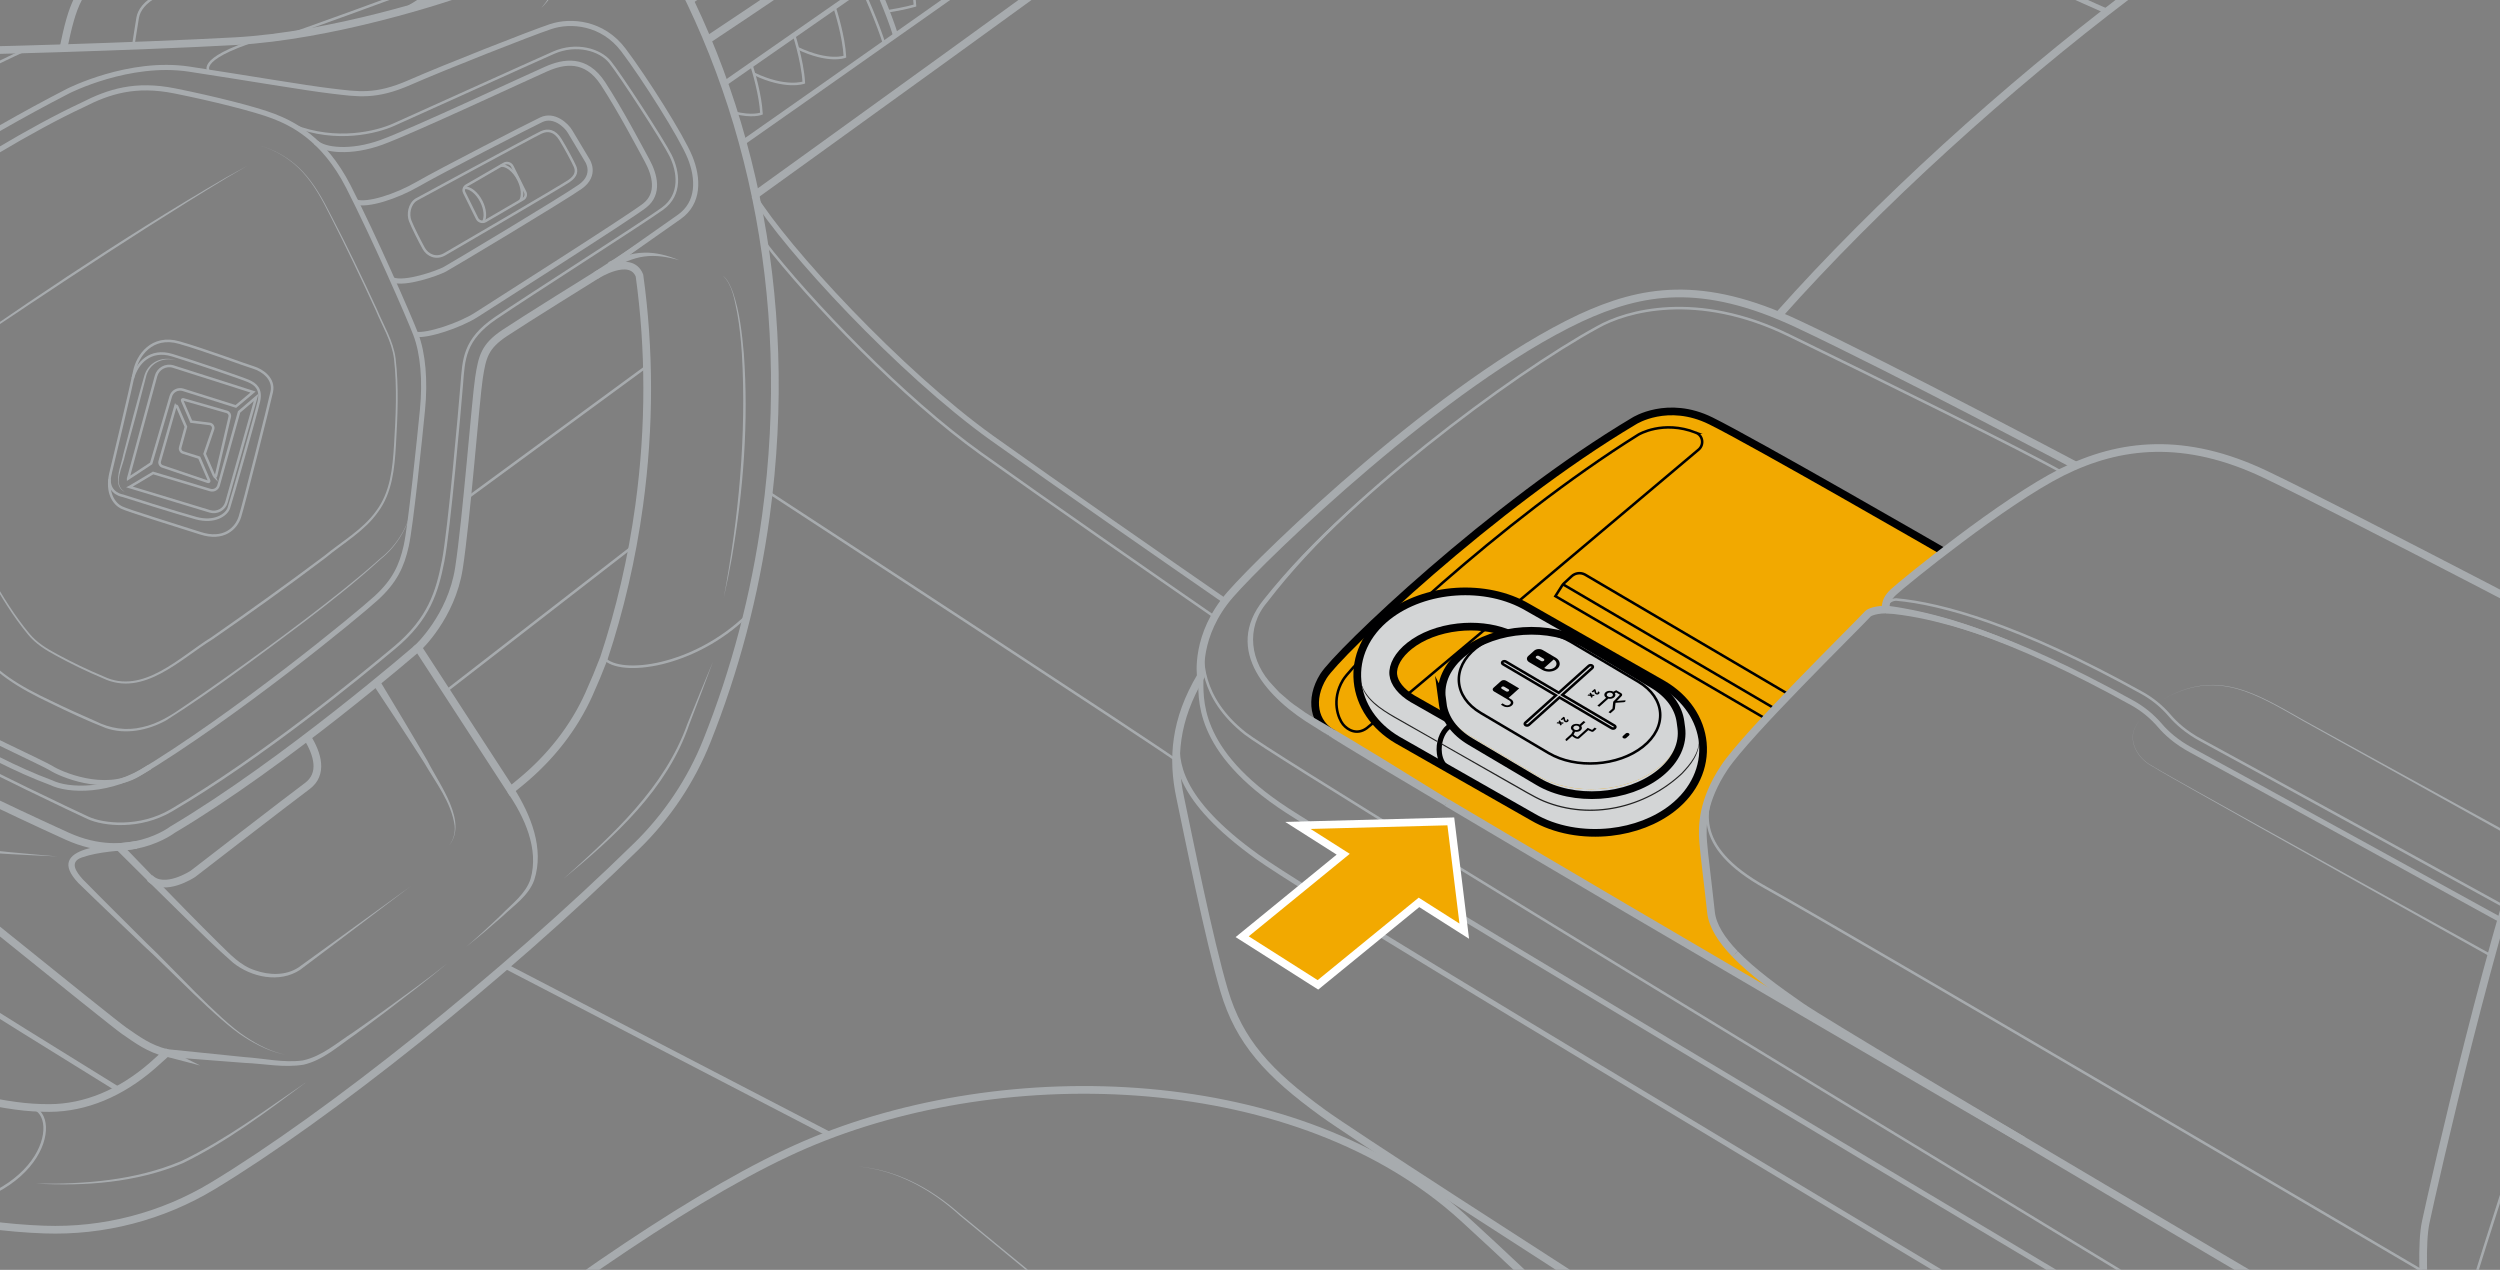 <?xml version="1.0" encoding="UTF-8"?><svg id="uuid-0b489cba-777b-4eba-aebe-d095b529e93b" xmlns="http://www.w3.org/2000/svg" width="487.497" height="247.629" xmlns:xlink="http://www.w3.org/1999/xlink" viewBox="0 0 487.497 247.629"><rect x="0" y="0" width="487.497" height="247.629" fill="#808080" stroke="none"/><defs><clipPath id="uuid-643b70af-74c4-47dc-a206-95987874eaf6"><rect width="487.497" height="252.078" style="fill:none;"/></clipPath></defs><g style="clip-path:url(#uuid-643b70af-74c4-47dc-a206-95987874eaf6);"><path d="M379.009,107.561c-5.052,3.883-8.93,7.095-9.794,7.899-2.072,1.934-1.382,3.38-1.382,3.38-2.827.069-3.567.824-3.567.824-2.842,3.064-23.624,23.407-28,29.974-4.376,6.562-4.376,11.595-4.159,14.437.222,2.842.878,7.657,1.534,13.78.286,2.694,2.057,5.432,4.672,8.151,3.335,3.469,8.047,6.917,12.828,10.228,3.217,2.225,21.448,13.149,42.915,25.888-6.113-3.552-72.228-42.022-111.936-65.626-8.851-5.26-16.391-9.779-21.66-13.011-.025-.015-.049-.03-.069-.044-3.163-2.087-5.072-7.169-2.324-11.595,2.802-4.505,33.062-33.418,60.628-49.778,0,0,6.503-4.149,14.905,0,8.407,4.145,45.407,25.494,45.407,25.494Z" style="fill:#f2a900;"/><path d="M344.845,140.47l-41.546-24.218,1.31-2.066c.105-.165.231-.316.374-.449l1.485-1.371c.714-.659,1.769-.786,2.619-.316l39.744,23.369" style="fill:none; stroke:#000001; stroke-miterlimit:10; stroke-width:.5px;"/><line x1="304.767" y1="113.938" x2="346.602" y2="138.484" style="fill:none; stroke:#000001; stroke-miterlimit:10; stroke-width:.5px;"/><path d="M-3.051,348.194c47.739-48.036,120.808-108.115,160.103-125.002,39.295-16.887,96.323-14.853,128.277,14.289,29.073,26.515,107.168,102.947,118.859,120.158" style="fill:none; stroke:#a7abae; stroke-miterlimit:10; stroke-width:1.5px;"/><path d="M587.173,337.171s-2.166,3.599-5.885,2.802-24.702-3.984-28.686-5.578c-3.984-1.594-48.872-22.311-70.121-39.576,0,0-6.584-4.944-7.351-14.532-.767-9.588-3.835-33.942-2.109-41.995,1.726-8.054,13.231-58.87,22.819-84.183,4.219-11.697,9.972-17.258,13.04-20.71,3.068-3.452,79.772-79.005,87.251-85.142,7.479-6.136,14.574-10.355,36.051-3.26,21.477,7.095,55.61,25.696,63.664,36.243" style="fill:none; stroke:#a7abae; stroke-miterlimit:10; stroke-width:1.5px;"/><path d="M430.804,327.594c-42.268-26.105-162.064-102.753-172.784-110.525-10.72-7.772-16.348-13.936-19.296-23.852-2.948-9.916-7.024-30.284-8.604-37.788s-1.044-15.008,4.048-23.584c0,0-1.185-7.983,5.739-15.914,6.924-7.931,41.546-41.337,68.235-53.905,11.96-5.518,23.668-7.658,42.427,1.155,18.758,8.813,54.387,27.697,54.387,27.697" style="fill:none; stroke:#a7abae; stroke-miterlimit:10; stroke-width:1.5px;"/><path d="M346.794,61.516c39.1-43.957,100.369-90.504,127.214-96.349,26.846-5.845,47.196-6.278,58.021-6.062s27.928,3.68,48.495,19.268c20.567,15.588,93.3,78.659,109.975,97.567" style="fill:none; stroke:#a7abae; stroke-miterlimit:10; stroke-width:1.5px;"/><path d="M362.945-224.141c-23.382,18.06-81.403,62.225-86.815,66.122-5.412,3.897-11.474,9.526-10.608,21.217s1.948,36.986,1.948,43.083c0,6.502-1.943,11.803-7.144,16.237-6.495,5.537-80.59,57.552-122.373,85.264" style="fill:none; stroke:#a7abae; stroke-miterlimit:10; stroke-width:1.5px;"/><path d="M241.126-63.43s.195,14.697,0,19.362-2.74,15.267-11.751,22.37c-9.012,7.103-82.378,59.902-82.378,59.902" style="fill:none; stroke:#a7abae; stroke-miterlimit:10; stroke-width:1.5px;"/><path d="M124.125,165.01c5.946-5.813,10.626-12.794,13.71-20.517,5.453-13.653,9.391-28.368,11.511-43.869C161.132,14.453,112.273-63.391,40.218-73.245-31.837-83.1-99.803-21.233-111.588,64.937c-11.785,86.171,37.074,164.014,109.129,173.869,3.708.507,7.405.824,11.084.958,11.559.42,22.993-2.556,32.895-8.534,22.549-13.614,56.507-40.704,82.605-66.22Z" style="fill:none; stroke:#a7abae; stroke-miterlimit:10; stroke-width:1.5px;"/><path d="M-73.764,44.877S-24.135,14.043-21.02,12.174c3.115-1.869,8.099-2.492,10.591-2.284s37.589-.831,56.279-1.857C64.541,7.007,86.762-.078,93.2-2.57c6.438-2.492,6.022-9.138,4.153-12.38-1.869-3.242-9.345-9.841-15.838-11.918-2.591-.829-4.726-1.525-6.356-2.063-2.352-.776-4.525-2.004-6.424-3.594-12.153-10.177-23.619-13.275-23.619-13.275-2.017-.43-4.059-.787-6.127-1.07C-3.127-52.631-44.712-26.246-66.179,17.745c-8.835,18.104-9.829,50.985-13.403,65.019-2.181,8.564-6.615,24.647-4.611,33.833" style="fill:none; stroke:#a7abae; stroke-miterlimit:10; stroke-width:1.5px;"/><path d="M124.695,53.728c1.982,14.284,2.059,29.384-.052,44.819-1.42,10.382-3.753,20.353-6.877,29.794-.919,2.4-1.904,4.764-2.953,7.089-2.911,6.453-7.428,12.246-13.232,17.026-.661.544-1.326,1.089-1.997,1.634l-18.07-27.803s6.511-6.023,7.976-15.464c1.465-9.441,3.256-32.882,3.907-37.114s1.139-6.186,5.046-8.79c3.907-2.605,17.743-11.19,17.743-11.19,0,0,6.76-4.354,8.508,0Z" style="fill:none; stroke:#a7abae; stroke-miterlimit:10; stroke-width:1.5px;"/><path d="M32.472,205.33c-.96.879-1.894,1.713-2.796,2.499-6.128,5.33-13.073,8.199-19.981,8.231-2.199.01-4.402-.133-6.605-.434-20.84-2.85-39.177-13.299-53.59-28.934,0,0-5.046-6.035-1.302-10.593,3.744-4.558,19.534-16.604,19.534-16.604,0,0,6.837,1.628,9.279,3.581s44.602,36.137,47.207,37.928c2.605,1.791,4.791,3.445,8.256,4.327Z" style="fill:none; stroke:#a7abae; stroke-miterlimit:10; stroke-width:1.5px;"/><path d="M81.515,126.287s-25.882,22.464-47.858,35.486c0,0-8.627,6.674-20.51,1.302-11.883-5.372-27.347-12.952-27.347-12.952,0,0-4.07-2.046-6.837,0-2.767,2.046-11.232,9.371-11.232,9.371" style="fill:none; stroke:#a7abae; stroke-miterlimit:10; stroke-width:1.5px;"/><path d="M-43.326,168.299c-8.477,7.799-18.244,12.52-20.848,5.683s-7.488-19.553-9.116-26.299-3.418-13.745,3.907-21.396c7.325-7.651,19.534-20.32,21.975-23.345s4.558-5.141-.814-11.001-8.115-10.255-10.813-13.185c-2.698-2.93-4.326-8.953,1.534-13.999,5.86-5.046,35.324-28.746,70.81-47.011,0,0,11.883-6.056,23.603-4.265,11.72,1.791,22.464,3.647,27.673,4.265,5.209.618,8.627,1.269,15.301-1.661,6.674-2.93,23.603-9.604,27.51-10.906,3.907-1.302,10.092-.814,14.162,4.558,4.07,5.372,11.395,16.929,13.023,20.999,1.628,4.07,1.791,8.79-2.116,11.557-3.907,2.767-16.278,11.436-16.278,11.436" style="fill:none; stroke:#a7abae; stroke-miterlimit:10;"/><polygon points="132.466 42.292 116.618 54.342 115.757 53.114 132.466 42.292 132.466 42.292" style="fill:#a7abae;"/><path d="M32.545,204.584l15.18,1.551c3.717.238,7.576,1.16,11.303.652,3.714-.784,6.664-3.422,9.807-5.452,2.09-1.453,4.168-2.925,6.235-4.412,4.125-2.986,8.258-5.967,12.239-9.146-3.903,3.276-7.964,6.359-12.016,9.448-2.031,1.539-4.074,3.062-6.131,4.568-3.146,2.149-6.127,4.929-9.965,5.821-3.842.639-7.669-.201-11.534-.355,0,0-15.263-1.181-15.263-1.181,0,0,.146-1.493.146-1.493h0Z" style="fill:#a7abae;"/><path d="M100.2,153.66c3.287,5.235,5.996,11.775,3.971,17.968-1.113,3.043-3.889,4.871-6.134,7.01-2.315,2.047-4.671,4.047-7.095,5.959,2.344-2.009,4.615-4.1,6.84-6.235,2.065-2.143,4.74-4.058,5.681-6.984,1.673-5.847-1.203-12.088-4.492-16.858,0,0,1.229-.86,1.229-.86h0Z" style="fill:#a7abae;"/><path d="M26.719,165.477c-3.614.497-7.301.545-10.708,1.71-2.581.866-1.159,2.83.108,4.252,4.076,4.153,8.316,8.319,12.465,12.477,4.455,4.167,14.177,14.943,19.204,18.176,2.426,1.642,5.095,2.998,7.986,3.605-2.903-.546-5.616-1.851-8.088-3.45-5.049-3.085-15.103-13.74-19.626-17.797-4.258-4.09-8.511-8.089-12.772-12.253-7.026-7.408,6.859-7.368,11.241-8.208,0,0,.189,1.488.189,1.488h0Z" style="fill:#a7abae;"/><path d="M23.759,164.626c4.176,4.343,8.371,8.671,12.593,12.969,2.111,2.149,4.231,4.289,6.376,6.4,2.125,2.062,4.138,4.314,7.043,5.227,2.733.964,5.96,1.053,8.425-.565l7.321-5.29,14.642-10.61-14.424,10.915-7.226,5.452c-3.982,2.632-9.503,1.455-13.06-1.393-3.438-2.987-6.622-6.185-9.89-9.339-4.315-4.215-8.6-8.456-12.87-12.716,0,0,1.071-1.05,1.071-1.05h0Z" style="fill:#a7abae;"/><path d="M74.024,132.682c3.152,5.223,6.297,10.446,9.356,15.728,2.203,4.478,8.231,12.162,3.928,16.756,1.048-1.125,1.505-2.694,1.341-4.191-.651-4.529-3.649-8.31-5.895-12.187-3.271-5.136-6.632-10.224-9.997-15.302,0,0,1.266-.804,1.266-.804h0Z" style="fill:#a7abae;"/><path d="M59.89,143.737c2.097,3.347,3.178,7.216,0,9.56-3.178,2.345-22.286,17.115-22.286,17.115,0,0-5.561,3.678-8.412.793" style="fill:none; stroke:#a7abae; stroke-miterlimit:10; stroke-width:1.5px;"/><path d="M-25.015,161.078c11.601,3.978,24.068,4.849,36.236,5.929-12.315-.593-24.773-.95-36.703-4.503,0,0,.467-1.426.467-1.426h0Z" style="fill:#a7abae;"/><path d="M6.928,230.798c9.619.152,19.519-.623,28.45-4.404,8.717-4.178,16.541-10.068,24.512-15.504-7.77,5.776-15.566,11.728-24.314,15.963-9.021,3.769-18.99,4.489-28.648,3.945h0Z" style="fill:#a7abae;"/><path d="M118.613,51.122c2.159-.951,4.513-1.793,6.943-1.849,2.427-.081,4.756.585,6.91,1.481-2.24-.665-4.588-1.056-6.85-.733-2.267.3-4.329,1.295-6.333,2.443l-.671-1.342h0Z" style="fill:#a7abae;"/><path d="M108.532-19.031c3.644,6.458,2.387,15.413-2.968,20.564,4.751-5.589,5.914-13.858,2.968-20.564h0Z" style="fill:#a7abae;"/><path d="M117.767,128.341c3.234,3.575,17.536,1.711,27.887-8.295" style="fill:none; stroke:#a7abae; stroke-miterlimit:10; stroke-width:.5px;"/><path d="M5.631,215.903c6.605.434,3.96,18.615-21.387,20.255" style="fill:none; stroke:#a7abae; stroke-miterlimit:10; stroke-width:.5px;"/><path d="M-50.51,65.193C-35.415,51.63-3.804,29.753,16.104,20.456c5.141-2.625,10.282-4.266,17.939-2.735,7.657,1.531,15.86,3.61,19.251,4.922s9.735,4.157,14.657,13.782c4.922,9.626,11.699,25.049,13.123,28.768s1.862,9.079,1.315,14.657c-.547,5.578-2.297,22.642-3.172,26.58-.875,3.938-2.246,6.879-5.826,10.166-3.581,3.288-27.574,23.021-46.458,34.352-6.563,3.938-15.532-.219-16.845-1.094s-15.97-7.547-18.814-9.516c-2.844-1.969-6.235-4.047-9.188-10.282-2.953-6.235-14.767-32.487-16.298-35.44-1.531-2.953-3.719-6.344-6.563-9.079s-7.438-7-9.735-9.407c-2.297-2.406-3.5-6.454,0-10.938Z" style="fill:none; stroke:#a7abae; stroke-miterlimit:10;"/><path d="M-18.755,137.296s15.17,10.315,28.734,15.32c3.281,1.614,11.441,2.014,19.213-3.048" style="fill:none; stroke:#a7abae; stroke-miterlimit:10;"/><path d="M61.59,27.746c1.544,1.571,6.823,2.189,12.825,0,6.001-2.189,28.744-12.824,32.113-14.298,3.369-1.474,7.686-2.316,11.055,2.843,3.369,5.159,7.136,12.319,8.622,15.056s2.468,6.423-.497,8.739-29.498,19.162-32.762,21.268c-3.264,2.106-9.632,4.202-11.87,3.838" style="fill:none; stroke:#a7abae; stroke-miterlimit:10;"/><path d="M69.447,39.41c2.23.676,7.693-1.009,12.068-3.536,4.375-2.527,21.611-11.371,24.049-12.529,2.437-1.158,4.859,1.053,5.596,2.316s3.369,5.628,3.369,5.628c0,0,1.895,2.795-1.369,5.111s-25.059,15.372-26.427,16.109-7.804,3.048-10.22,2.05" style="fill:none; stroke:#a7abae; stroke-miterlimit:10;"/><path d="M-39.572,92.32c2.314,3.528,4.315,6.567-1.023,12.011-5.338,5.444-20.764,20.611-23.486,23.463s-5.596,7.518-4.289,13.481c1.307,5.963,6.752,23.206,7.918,25.797s3.63,6.877,9.981,2.271,23.717-18.753,27.479-21.661c3.762-2.908,7.65-4.463,13.873-1.093,6.222,3.37,23.333,11.55,26.315,12.905,2.981,1.354,10.002,2.169,16.213-1.471,17.646-10.341,36.805-26.114,43.546-31.737,6.741-5.623,8.296-10.938,9.463-16.9s3.241-29.685,3.63-34.481.389-8.647,6.611-12.879c6.222-4.232,28.777-18.621,32.537-21.343,3.759-2.722,3.111-7.259,1.556-10.37-1.556-3.111-9.866-15.836-11.803-18.224-1.937-2.387-6.553-3.761-10.986-1.817s-28.025,12.652-31.266,14.078-11.024,3.458-19.437.165" style="fill:none; stroke:#a7abae; stroke-miterlimit:10; stroke-width:.5px;"/><path d="M-76.263,62.026C-57.723,47.202-20.891,21.336,5.218,9.618" style="fill:none; stroke:#a7abae; stroke-miterlimit:10; stroke-width:.5px;"/><path d="M40.861,14.09s-3.171-2.383,9.573-6.421" style="fill:none; stroke:#a7abae; stroke-miterlimit:10; stroke-width:.5px;"/><path d="M-35.522,77.471c4.514,4.462,8.669,9.299,12.315,14.507,3.732,5.182,6.183,11.101,9.241,16.649,2.969,5.601,6.081,11.158,9.137,16.691,3.348,5.528,9.122,8.651,14.797,11.342,2.85,1.387,5.739,2.698,8.645,3.962,2.852,1.436,5.994,1.931,9.103,1.18,3.114-.659,5.797-2.39,8.382-4.192,2.623-1.783,5.222-3.604,7.813-5.436,5.174-3.676,10.31-7.406,15.365-11.242,5.048-3.844,10.062-7.742,14.8-11.963,3.413-2.659,5.822-6.673,6.36-10.988-.484,4.336-2.881,8.411-6.255,11.102-4.683,4.298-9.687,8.221-14.726,12.083-8.902,6.653-17.747,13.432-27.15,19.364-3.506,1.895-7.813,2.781-11.665,1.441-3.709-1.448-7.3-3.15-10.878-4.887-5.7-2.725-11.573-5.955-14.923-11.555-3.058-5.588-6.129-11.126-9.084-16.754-3.036-5.578-5.478-11.48-9.144-16.671-3.575-5.236-7.67-10.12-12.131-14.634h0Z" style="fill:#a7abae;"/><path d="M-23.966,78.321c5.778,6.955,11.191,14.237,15.683,22.101C-3.75,108.189-.034,116.603,5.738,123.548c1.456,1.753,3.367,2.928,5.357,3.987,2.968,1.619,6.03,3.08,9.15,4.385,7.64,3.654,14.892-3.911,21.002-7.667,7.407-5.176,14.759-10.439,21.987-15.863,3.445-2.841,7.528-5.113,10.149-8.799,2.753-3.704,3.17-8.332,3.451-12.796.345-5.618.628-11.292-.013-16.894-.439-3.367-2.291-6.328-3.567-9.431-2.827-6.16-5.745-12.282-8.824-18.321-3.317-6.719-6.411-11.466-13.918-13.852,7.54,2.33,10.689,7.044,14.08,13.768,3.149,6.008,6.077,12.128,8.925,18.284,1.296,3.114,3.174,6.118,3.622,9.509.662,5.63.396,11.323.068,16.963-.262,4.5-.702,9.256-3.482,13.005-2.613,3.725-6.754,6.061-10.215,8.93-7.209,5.463-14.564,10.727-22.003,15.873-6.29,3.852-13.511,11.385-21.409,7.647-3.131-1.321-6.194-2.794-9.173-4.431-1.996-1.066-3.98-2.305-5.434-4.075-5.79-7.013-9.466-15.411-13.985-23.226-4.416-7.895-9.76-15.219-15.471-22.222h0Z" style="fill:#a7abae;"/><path d="M81.176,38.914s23.036-12.495,24.362-13.097c1.326-.603,2.652-.362,3.736,1.386s2.471,4.403,2.832,5.215.422,1.836-1.205,2.921-22.599,13.343-24.226,14.265c-1.627.922-3.294.199-4.058-1.187-.764-1.386-2.15-4.098-2.632-5.364s-.176-3.285,1.19-4.138Z" style="fill:none; stroke:#a7abae; stroke-miterlimit:10; stroke-width:.5px;"/><path d="M90.526,37.543l2.5,5.052c.304.615,1.065.843,1.658.498l7.328-4.275c.466-.272.642-.859.401-1.342l-2.499-5.024c-.304-.612-1.062-.84-1.653-.497l-7.33,4.247c-.467.271-.644.857-.405,1.341Z" style="fill:none; stroke:#a7abae; stroke-miterlimit:10; stroke-width:.5px;"/><path d="M94.247,43.248c.498-.883.38-2.442-.38-3.957-.863-1.712-2.265-2.798-3.335-2.659" style="fill:none; stroke:#a7abae; stroke-miterlimit:10; stroke-width:.5px;"/><path d="M101.49,39.11c.513-.909.391-2.515-.391-4.075-.889-1.763-2.332-2.881-3.434-2.738" style="fill:none; stroke:#a7abae; stroke-miterlimit:10; stroke-width:.5px;"/><path d="M109.865,171.381c9.649-8.676,19.721-17.724,24.191-30.272,1.633-4.046,3.296-8.082,4.984-12.111-1.515,4.092-3.055,8.178-4.626,12.253-4.312,12.666-14.509,21.853-24.549,30.13h0Z" style="fill:#a7abae;"/><path d="M140.937,53.728c1.051.848,1.579,2.155,2.032,3.393,1.271,3.806,1.721,7.827,2.077,11.805.965,13.305-.079,26.709-2.333,39.837-.471,2.624-1.014,5.233-1.589,7.834,2.914-15.679,4.463-31.7,3.54-47.643-.174-2.652-.447-5.3-.907-7.917-.548-2.521-.878-5.433-2.82-7.309h0Z" style="fill:#a7abae;"/><path d="M21.578,92.186s4.01-16.697,4.608-19.749,3.411-7.181,8.797-5.625,12.627,4.309,14.423,4.847,4.129,2.214,3.591,4.728-5.506,22.203-6.224,24.417-3.112,4.668-7.72,3.172-14.064-4.369-15.38-5.027-3.057-2.737-2.095-6.762Z" style="fill:none; stroke:#a7abae; stroke-miterlimit:10; stroke-width:.5px;"/><path d="M25.893,73.815c.815-3.044,3.405-5.866,7.714-4.55,4.309,1.317,13.465,4.429,14.842,5.027,1.376.598,2.573,1.556,2.035,3.95-.539,2.394-5.386,19.45-5.865,20.826s-2.794,2.932-6.364,1.975c-3.57-.958-14.282-4.369-14.282-4.369,0,0-2.718-.355-2.616-3.23" style="fill:none; stroke:#a7abae; stroke-miterlimit:10; stroke-width:.5px;"/><path d="M24.989,93.323l4.488-2.958,3.826-13.08c.298-1.018,1.374-1.593,2.386-1.274l10.305,3.249,3.351-2.813-15.546-4.96c-1.443-.46-2.978.375-3.375,1.836l-5.435,20Z" style="fill:none; stroke:#a7abae; stroke-miterlimit:10; stroke-width:.5px;"/><path d="M25.271,94.962l4.584-2.732,11.144,3.327c.695.208,1.426-.196,1.621-.895l3.998-14.333,3.334-2.858-5.791,20.476c-.393,1.39-1.85,2.186-3.232,1.767l-15.659-4.751Z" style="fill:none; stroke:#a7abae; stroke-miterlimit:10; stroke-width:.5px;"/><path d="M34.199,79.258l-3.056,10.705c-.118.412.109.843.514.981l8.911,3.019c.146.049.281-.097.22-.239l-1.934-4.48-3.177-1.005c-.411-.13-.646-.561-.532-.977l1.107-4.044-1.719-3.981c-.066-.153-.288-.139-.334.022Z" style="fill:none; stroke:#a7abae; stroke-miterlimit:10; stroke-width:.5px;"/><path d="M41.779,92.855l-1.879-4.352,1.64-4.788c.165-.482-.155-.994-.66-1.057l-3.594-.447-1.767-4.093c-.059-.138.068-.282.212-.241l8.509,2.442c.411.118.657.537.56.953l-2.686,11.552c-.039.167-.268.187-.336.03Z" style="fill:none; stroke:#a7abae; stroke-miterlimit:10; stroke-width:.5px;"/><path d="M34.335,70.252c-2.624-.715-5.339.627-5.894,3.369,0,0-1.968,7.569-1.968,7.569l-2.077,7.544c-.365,2.123-2.55,5.721-.078,7.16-.613-.242-1.075-.81-1.219-1.466-.345-1.968.565-3.886.93-5.787,0,0,1.961-7.577,1.961-7.577.694-2.517,1.358-5.036,2.08-7.549.717-2.885,3.528-4.185,6.266-3.264h0Z" style="fill:#a7abae;"/><path d="M-16.745,74.419C2.974,60.515,23.181,46.722,44.053,34.628c0,0,4.242-2.343,4.242-2.343l-4.18,2.449C23.778,47.049,3.065,61.149-16.745,74.419h0Z" style="fill:#a7abae;"/><path d="M12.377,9.349c1.685-8.052,3.001-12.474,8.976-15.317,5.499-2.616,45.085-16.035,51.36-18.157.642-.217,1.304-.347,1.981-.385,1.58-.09,4.613-.084,7.924.854l.614,1.039s1.207-.483,2.269,1.641,3.814,10.379,4.007,10.958.434,1.979-.531,2.848c0,0-.224,2.559-1.826,3.862s-5.1,3.904-7.189,5.017" style="fill:none; stroke:#a7abae; stroke-miterlimit:10; stroke-width:1.5px;"/><path d="M25.983,8.924s.621-4.072.863-5.472,1.303-3.09,4.152-4.49c2.848-1.4,41.468-14.965,44.365-15.786s4.924-.066,5.793,2.139c.869,2.205,2.317,6.502,2.607,7.612s.531,3.283-1.497,4.345c-2.028,1.062-26.45,9.732-26.45,9.732" style="fill:none; stroke:#a7abae; stroke-miterlimit:10; stroke-width:.5px;"/><path d="M46.033-72.295l-9.971-24.704c-1.525-5.491,1.071-9.611,3.666-11.057,2.457-1.367,154.629-92.112,170.383-101.511.868-.518,1.83-.859,2.832-.997l2.763-.395s4.574-1.184,6.266,3.217c1.692,4.401,37.069,108.162,38.253,112.395,1.184,4.233.168,8.294-3.044,10.667C253.963-82.311,134.503.095,134.503.095" style="fill:none; stroke:#a7abae; stroke-miterlimit:10; stroke-width:1.5px;"/><path d="M-67.379,20.389h.005v-.005C-31.346-2.302-.42-21.796.843-22.615c3.044-1.983,4.909-6.483,3.044-11.057-.36-.888-1.86-4.401-4.036-9.488" style="fill:none; stroke:#a7abae; stroke-miterlimit:10;"/><path d="M233.859-58.272s.062,9.537,0,13.072-1.658,10.034-7.36,14.937c-5.701,4.903-81.66,58.094-81.66,58.094" style="fill:none; stroke:#a7abae; stroke-miterlimit:10;"/><path d="M141.237,16.322s84.807-59.014,87.087-60.61c2.28-1.596,5.562-5.131,5.562-5.131" style="fill:none; stroke:#a7abae; stroke-miterlimit:10;"/><path d="M176.506-8.218c.281.908.863,2.876,1.317,5.072.286,1.386.518,2.867.592,4.228,0,0-2.245.666-5.432,1.13" style="fill:none; stroke:#a7abae; stroke-miterlimit:10; stroke-width:.5px;"/><path d="M162.725,1.368c.291.908,1.826,5.787,2.033,9.685,0,0-3.064,1.248-9.187-1.638" style="fill:none; stroke:#a7abae; stroke-miterlimit:10; stroke-width:.5px;"/><path d="M147.029,14.395c6.217,2.975,9.711,1.711,9.711,1.711-.118-2.215-.666-4.751-1.169-6.69-.281-1.1-.553-2.008-.725-2.561" style="fill:none; stroke:#a7abae; stroke-miterlimit:10; stroke-width:.5px;"/><path d="M146.512,12.657c.4,1.258,1.776,5.812,1.974,9.498,0,0-1.791.735-5.378-.217" style="fill:none; stroke:#a7abae; stroke-miterlimit:10; stroke-width:.5px;"/><path d="M170.38-3.959s2.989,6.593,4.259,10.852" style="fill:none; stroke:#a7abae; stroke-miterlimit:10;"/><path d="M168.25-2.019s2.989,6.593,4.259,10.852" style="fill:none; stroke:#a7abae; stroke-miterlimit:10; stroke-width:.5px;"/><path d="M23.085,212.447c-24.393-15.044-49.428-30.793-68.014-42.723" style="fill:none; stroke:#a7abae; stroke-miterlimit:10;"/><line x1="98.558" y1="188.403" x2="161.852" y2="221.259" style="fill:none; stroke:#a7abae; stroke-miterlimit:10;"/><path d="M146.996,38.205c6.162,10.144,28.513,34.399,46.433,47.213,12.69,9.069,34.059,23.895,45.446,31.775" style="fill:none; stroke:#a7abae; stroke-miterlimit:10;"/><path d="M148.95,47.062c9.078,11.762,27.265,30.61,42.323,41.376,12.69,9.069,34.059,23.895,45.446,31.775" style="fill:none; stroke:#a7abae; stroke-miterlimit:10; stroke-width:.5px;"/><path d="M229.333,148.265c.005-.385-79.415-52.246-79.415-52.246" style="fill:none; stroke:#a7abae; stroke-miterlimit:10; stroke-width:.5px;"/><line x1="123.347" y1="106.588" x2="87.012" y2="134.745" style="fill:none; stroke:#a7abae; stroke-miterlimit:10; stroke-width:.5px;"/><line x1="90.532" y1="97.535" x2="126.204" y2="71.359" style="fill:none; stroke:#a7abae; stroke-miterlimit:10; stroke-width:.5px;"/><path d="M326.182-145.349s-3.095,54.13-3.749,66.556c-.654,12.426,7.848,43.03,34.879,56.176,27.032,13.147,53.561,24.829,53.561,24.829" style="fill:none; stroke:#a7abae; stroke-miterlimit:10;"/><path d="M166.994,227.431c7.722.596,14.643,4.304,20.333,9.405,41.086,33.685,82.285,67.518,119.682,105.331,0,0-8.106-8.004-8.106-8.004,0,0-8.257-7.847-8.257-7.847-27.715-25.883-56.804-50.504-85.891-74.8,0,0-17.58-14.492-17.58-14.492-5.603-5.139-12.502-8.926-20.179-9.593h0Z" style="fill:#a7abae;"/><path d="M229.626,144.154c-.293,4.112-.325,11.528,15.548,22.919,15.873,11.391,184.856,111.366,208.869,126.647" style="fill:none; stroke:#a7abae; stroke-miterlimit:10;"/><path d="M234.168,131.846c.049,4.061-1.31,14.412,16.884,26.228,18.194,11.815,212.4,127.355,212.4,127.355" style="fill:none; stroke:#a7abae; stroke-miterlimit:10;"/><path d="M234.837,125.173c-.585,2.875-.973,10.798,7.992,17.858,8.965,7.06,225.689,138.118,225.689,138.118" style="fill:none; stroke:#a7abae; stroke-miterlimit:10; stroke-width:.5px;"/><path d="M402.051,92.075c-6.971-4-35.277-17.965-53.244-26.706-17.967-8.741-31.79-4.707-37.282-1.569-17.034,9.301-50.317,34.292-64.774,53.392,0,0-10.422,10.821,7.957,22.7s139.802,82.498,139.802,82.498" style="fill:none; stroke:#a7abae; stroke-miterlimit:10; stroke-width:.5px;"/><path d="M330.698,84.365c1.372.537,1.651,2.362.525,3.311-11.516,9.71-63.056,53.151-64.748,54.345-1.905,1.345-3.698.335-4.595-.785s-2.353-4.706,0-8.629,30.482-30.93,57.602-47.852c0,0,4.78-2.909,11.216-.391Z" style="fill:none; stroke:#000001; stroke-miterlimit:10; stroke-width:.5px;"/><path d="M334.83,152.01c-2.087,5.104-5.444,12.818,9.555,21.112,14.999,8.294,128.117,74.819,128.117,74.819" style="fill:none; stroke:#a7abae; stroke-miterlimit:10; stroke-width:.5px;"/><path d="M367.834,118.842c8.838.775,24.158,4.999,47.978,18.234,2.043,1.135,3.865,2.629,5.384,4.406,1.198,1.401,3.158,3.231,6.141,4.823,5.793,3.09,60.382,33.123,60.382,33.123" style="fill:none; stroke:#a7abae; stroke-miterlimit:10;"/><path d="M367.899,118.095c17.242,2.302,32.909,10.645,47.913,18.981-11.366-6.031-23.102-11.599-35.506-15.117-4.122-1.13-8.318-2.041-12.537-2.369,0,0,.131-1.494.131-1.494h0Z" style="fill:#a7abae;"/><path d="M488.419,176.823s-53.384-29.37-59.177-32.46c-2.984-1.591-4.943-3.422-6.141-4.823-1.519-1.776-3.341-3.27-5.384-4.406-23.82-13.235-39.14-17.459-47.978-18.234,0,0-1.904,0-1.904,1.941" style="fill:none; stroke:#a7abae; stroke-miterlimit:10; stroke-width:.5px;"/><path d="M421.677,136.452c10.523-6.186,18.176-1.288,27.534,3.981,5.611,3.081,36.902,20.259,43.187,23.71,0,0-.244.436-.244.436-6.462-3.602-37.291-20.782-43.029-23.98-9.319-5.32-16.894-10.259-27.448-4.147h0Z" style="fill:#a7abae;"/><path d="M485.66,186.578c-12.732-7.127-44.972-25.183-57.228-32.12-3.165-1.81-6.361-3.564-9.474-5.468-2.226-1.492-3.902-4.456-2.657-7.082.372-.837.975-1.549,1.652-2.155-.674.61-1.273,1.323-1.639,2.161-1.223,2.622.454,5.556,2.676,7.03,3.116,1.882,6.327,3.62,9.501,5.411,12.166,6.793,44.812,24.829,57.412,31.787,0,0-.243.437-.243.437h0Z" style="fill:#a7abae;"/><path d="M478.593,290.414c-1.769-3.284-4.726-9.903,0-27.555,4.726-17.653,24.384-76.495,27.594-84.585,3.21-8.091,11.635-12.705,26.078-5.483,14.443,7.222,30.202,16.205,35.706,19.618,7.943,4.925,14.042,12.277,10.632,24.513-3.41,12.236-26.031,96.929-27.281,102.305-1.495,6.429-2.986,13.268,1.281,15.169" style="fill:none; stroke:#a7abae; stroke-miterlimit:10; stroke-width:.5px;"/><path d="M479.067-30.674c10.648,4.057,20.925,9.161,30.462,15.436l27.999,19.637c18.533,13.264,37.158,26.471,54.627,41.131-4.421-3.597-8.895-7.127-13.442-10.562-13.576-10.39-27.501-20.313-41.473-30.162,0,0-27.895-19.768-27.895-19.768-9.499-6.277-19.704-11.491-30.278-15.712h0Z" style="fill:#a7abae;"/><path d="M473.808,269.187s-114.135-67.047-122.667-72.954c-4.781-3.31-9.493-6.757-12.828-10.226" style="fill:none; stroke:#a7abae; stroke-miterlimit:10; stroke-width:1.5px;"/><path d="M260.053,143.093c-3.864-1.931-4.785-6.743-1.983-11.247s33.059-33.417,60.627-49.779c0,0,6.5-4.146,14.905,0,8.405,4.146,45.405,25.497,45.405,25.497" style="fill:none; stroke:#000001; stroke-miterlimit:10; stroke-width:1.5px;"/><path d="M338.314,186.007c-2.617-2.722-4.385-5.457-4.674-8.15-.656-6.125-1.313-10.938-1.531-13.782-.219-2.844-.219-7.876,4.157-14.438,4.375-6.563,25.158-26.908,28.002-29.971,0,0,.738-.754,3.566-.823,0,0-.69-1.449,1.38-3.38s21.524-17.729,32.837-23.386c11.314-5.657,24.007-7.037,39.667.414,15.66,7.451,71.349,36.649,71.349,36.649" style="fill:none; stroke:#a7abae; stroke-miterlimit:10; stroke-width:1.5px;"/><path d="M282.119,156.496c41.666,24.762,112.39,65.894,112.39,65.894" style="fill:none; stroke:#a7abae; stroke-miterlimit:10; stroke-width:1.5px;"/><path d="M280.266,85.162c-11.966,9.729-23.773,20.013-33.175,32.288-4.29,5.039-3.279,11.674,1.158,16.255,0,0,1.24,1.331,1.24,1.331l1.39,1.191c.772.738,2.034,1.598,2.926,2.209.853.659,2.194,1.426,3.144,1.964,8.635,4.964,17.052,10.268,25.53,15.49,0,0-.72,1.212-.72,1.212-8.564-5.101-17.192-10.12-25.597-15.477-8.801-5.256-17.807-14.755-9.751-24.69,9.689-12.178,21.666-22.226,33.855-31.773h0Z" style="fill:#a7abae;"/></g><polygon points="256.997 192.047 276.698 175.963 285.529 181.576 282.907 160.169 253.094 160.96 261.924 166.573 242.223 182.656 256.997 192.047" style="fill:#f2a900; stroke:#fff; stroke-miterlimit:10; stroke-width:1.5px;"/><path d="M283,141.319c-.28-.382-.531-.776-.742-1.184h-.004s-6.813-3.877-6.813-3.877c-2.192-1.3-3.594-3.06-3.752-4.713-.174-1.797,1.013-3.896,3.172-5.608,2.413-1.917,5.768-3.2,9.447-3.61,3.438-.383,6.847.027,9.667,1.134,3.689-.729,7.627-.587,11.121.459v-.004c.122-.077.246-.15.375-.205.606-.276,1.204-.248,1.722.013l-9.295-5.294c-8.077-4.758-20.088-3.964-27.363,1.81-4.146,3.291-6.266,7.896-5.814,12.632.441,4.596,3.253,8.747,7.719,11.387l.054.035,9.707,5.525.033-.095c-.775-.468-1.366-1.464-1.546-2.802-.272-2.018.48-4.145,1.731-5.143l.581-.46h0Z" style="fill:#d3d5d6;"/><path d="M283,141.321l-.581.46c-1.251.998-2.003,3.125-1.731,5.143.18,1.338.771,2.334,1.546,2.802l-.033.094,11.417,6.497.145.088,5.107,2.905c4.378,2.577,9.91,3.527,15.219,2.935,4.484-.5,8.813-2.099,12.144-4.746.264-.211.521-.426.769-.649,3.637-3.23,5.467-7.549,5.046-11.983-.441-4.596-3.253-8.747-7.719-11.387l-.053-.035-16.941-9.642c-.045-.027-.091-.053-.14-.08-.519-.26-1.116-.289-1.722-.013-.13.055-.253.128-.376.205v.005c1.412.419,2.748.988,3.968,1.71l13.208,7.814c.202.118.398.242.59.366.38.248.738.508,1.075.779.171.136.333.272.493.413,1.889,1.674,2.984,3.668,3.263,5.74l.157,1.163c.416,3.087-.983,6.344-4.26,8.944-6.202,4.924-16.778,5.635-23.622,1.584l-13.204-7.81c-1.601-.948-2.86-2.074-3.764-3.304Z" style="fill:#d3d5d6;"/><path d="M286.607,143.454c-3.23-1.911-5.053-4.536-5.425-7.297l.156,1.159c.13.962.436,1.909.92,2.813.211.408.462.802.742,1.185.904,1.23,2.163,2.356,3.764,3.304l13.204,7.81c6.844,4.051,17.42,3.34,23.622-1.584,3.277-2.599,4.676-5.857,4.26-8.944l-.157-1.163c.417,3.091-.983,6.345-4.26,8.944-6.202,4.923-16.778,5.635-23.621,1.588l-13.205-7.815Z" style="fill:#d3d5d6;"/><path d="M287.838,126.362c-4.827,3.83-4.419,9.511.907,12.664l13.209,7.814c5.326,3.148,13.59,2.595,18.417-1.235,4.827-3.835,4.423-9.516-.908-12.668l-13.208-7.81c-3.403-2.014-8.008-2.518-12.145-1.616-2.34.511-4.529,1.467-6.272,2.851Z" style="fill:#d3d5d6;"/><path d="M294.112,123.505c4.137-.902,8.742-.398,12.145,1.616l13.208,7.81c5.33,3.152,5.734,8.833.908,12.668-4.827,3.83-13.091,4.384-18.417,1.235l-13.209-7.814c-5.326-3.153-5.734-8.833-.907-12.664,1.743-1.384,3.932-2.341,6.272-2.852ZM305.097,123.915c-3.494-1.045-7.433-1.187-11.121-.459-1.506.291-2.969.73-4.345,1.306-.875.37-1.708.794-2.496,1.273-.197.122-.393.244-.586.37-.381.256-.752.524-1.106.805-.104.08-.203.164-.302.247-.397.33-.762.671-1.096,1.017-.087.091-.166.178-.246.264-.321.354-.615.714-.878,1.079-.067.094-.131.183-.191.275-.063.093-.123.186-.183.279-1.173,1.861-1.623,3.855-1.363,5.788.372,2.76,2.195,5.386,5.424,7.297l13.205,7.815c6.844,4.046,17.419,3.335,23.622-1.589,3.277-2.599,4.676-5.852,4.26-8.944-.279-2.072-1.374-4.065-3.262-5.74-.159-.136-.323-.277-.494-.413-.336-.267-.695-.527-1.075-.779-.192-.124-.387-.247-.59-.366l-13.209-7.814c-1.22-.722-2.556-1.291-3.968-1.71Z" style="fill:#d3d5d6;"/><path d="M314.085,162.238c4.488-.5,8.813-2.1,12.147-4.746,4.146-3.291,6.264-7.896,5.812-12.633-.439-4.596-3.252-8.746-7.717-11.387l-.055-.032-26.376-15.018c-8.075-4.757-20.087-3.964-27.363,1.812-4.146,3.291-6.264,7.896-5.812,12.633.439,4.596,3.252,8.746,7.717,11.388l.055.032,26.376,15.018c4.376,2.578,9.909,3.525,15.215,2.933Z" style="fill:none; stroke:#000001; stroke-linecap:round; stroke-linejoin:round; stroke-width:1.5px;"/><path d="M293.715,123.358c-2.77-1.028-6.073-1.402-9.41-1.03-3.676.41-7.03,1.691-9.445,3.608-2.159,1.714-3.346,3.81-3.174,5.607.158,1.652,1.561,3.413,3.753,4.712l6.607,3.762" style="fill:none; stroke:#000001; stroke-linecap:round; stroke-linejoin:round; stroke-width:1.5px;"/><path d="M282.995,141.315l-.579.462c-1.251.996-2.003,3.124-1.731,5.142.18,1.338.771,2.336,1.545,2.804" style="fill:none; stroke:#000001; stroke-linecap:round; stroke-linejoin:round;"/><path d="M307.333,123.798c-.553-.334-1.203-.389-1.861-.092-.13.059-.255.128-.377.209" style="fill:none; stroke:#000001; stroke-linecap:round; stroke-linejoin:round;"/><path d="M287.839,126.359c-4.828,3.833-4.421,9.514.907,12.665l13.208,7.812c5.328,3.151,13.59,2.597,18.418-1.236,4.828-3.833,4.422-9.514-.906-12.665l-13.209-7.812c-5.327-3.151-13.59-2.597-18.418,1.236Z" style="fill:none; stroke:#000001; stroke-miterlimit:10; stroke-width:.5px;"/><path d="M281.18,136.16l.156,1.159c.372,2.76,2.196,5.391,5.425,7.301l13.204,7.81c6.845,4.05,17.42,3.339,23.622-1.584,3.277-2.599,4.676-5.857,4.26-8.944l-.157-1.163c-.372-2.76-2.192-5.391-5.421-7.297l-13.208-7.814c-6.844-4.046-17.42-3.339-23.622,1.584-3.277,2.599-4.676,5.857-4.259,8.949h0Z" style="fill:none; stroke:#000001; stroke-miterlimit:10; stroke-width:1.5px;"/><path d="M281.06,145.158l13.262,7.577c1.987,1.086,4.673,2.776,6.702,3.617,9.202,3.772,19.82,1.311,27.002-5.432,1.672-1.742,3.596-4.044,3.276-6.999.127,2.914-1.751,5.074-3.405,6.82-7.131,6.679-17.685,9.117-26.811,5.362-2.007-.833-4.717-2.535-6.674-3.613l-13.278-7.535c-.049-.028-.104-.005-.124.051-.02.055.002.122.051.15Z" style="fill:#212121;"/><path d="M265.31,132.78c.48,3.498,3.951,5.628,6.648,7.21,2.035,1.17,6.142,3.504,8.185,4.649.109.064.189-.136.073-.201-2.034-1.176-6.134-3.517-8.177-4.668-2.713-1.546-5.961-3.611-6.729-6.989h0Z" style="fill:#212121;"/><path d="M293.001,129.052c.154-.138.435-.158.626-.046l10.328,6.083,5.864-5.259c.154-.138.434-.158.625-.046s.222.317.068.455l-5.864,5.259,10.186,6c.191.113.222.317.068.455-.154.138-.434.159-.625.046l-10.186-6-5.976,5.359c-.154.138-.435.158-.626.046s-.222-.317-.068-.455l5.976-5.359-10.328-6.083c-.191-.113-.222-.317-.068-.455Z" style="fill:none; stroke:#000001; stroke-miterlimit:10; stroke-width:.5px;"/><path d="M315.838,135.52l-1.251,1.303-.01.009-.144,1.33c-.002.014-.01.028-.024.04l-.753.675.37.218.753-.675c.073-.066.117-.144.126-.229l.124-1.145,1.612-.118c.135-.009.214-.056.255-.093.066-.06.09-.136.075-.226l-.009-.05-1.66.123.935-.971c.156-.178.099-.424-.133-.561l-.941-.554-.565.287c-.465-.274-1.144-.225-1.516.109-.358.321-.304.79.115,1.07l-1.712,1.536.37.218,1.762-1.58c.42.091.873-.008,1.147-.254.262-.235.311-.554.13-.827l.252-.129.663.391c.048.028.055.077.033.103h0ZM314.39,135.765c-.21.188-.59.216-.849.063-.261-.154-.302-.43-.092-.618.208-.187.588-.214.849-.061.259.152.3.429.092.615Z" style="fill:#000001;"/><path d="M311.16,135.362c-.142-.083-.184-.19-.212-.297l-.069-.276-.215.193c-.029.026-.082.03-.119.009l-.13-.077c-.036-.021-.042-.06-.013-.086l.476-.427c.029-.026.082-.03.119-.009l.112.066c.016.009.027.023.03.037l.106.443c.022.096.041.161.128.211.055.033.115.037.157-.001.038-.034.042-.069.004-.103-.025-.023-.024-.054,0-.076l.122-.109c.015-.014.038-.022.063-.022s.048.007.065.02c.167.129.167.304.005.449-.19.171-.427.175-.629.057h0Z" style="fill:#000001;"/><path d="M309.649,135.646c-.03-.003-.055-.018-.066-.039s-.006-.043.013-.06l.124-.111c.019-.017.05-.025.081-.022l.267.036-.104-.183c-.012-.021-.007-.044.012-.062l.124-.111c.019-.017.049-.025.079-.022.03.003.055.018.066.039l.17.321.457.054c.03.003.055.018.066.039s.006.043-.013.06l-.123.11c-.019.017-.049.026-.08.022l-.253-.032.096.174c.011.02.006.044-.013.061l-.123.11c-.019.017-.049.025-.079.022-.03-.003-.055-.018-.066-.039l-.167-.314-.468-.054Z" style="fill:#000001;"/><path d="M305.127,140.769c-.142-.083-.184-.19-.212-.297l-.069-.276-.215.193c-.029.026-.082.03-.119.009l-.13-.077c-.036-.021-.042-.06-.013-.086l.476-.427c.029-.026.082-.03.119-.009l.112.066c.016.009.027.023.03.038l.106.443c.022.096.041.161.128.211.055.033.115.037.157,0,.038-.034.042-.069.004-.104-.024-.023-.024-.054,0-.076l.122-.109c.015-.014.038-.022.063-.022s.048.007.065.019c.167.129.167.304.005.449-.19.171-.427.175-.629.057h0Z" style="fill:#000001;"/><path d="M303.618,141.055c-.03-.003-.055-.018-.066-.039-.011-.02-.006-.043.013-.06l.124-.111c.019-.017.05-.025.081-.022l.267.036-.104-.183c-.012-.021-.007-.044.012-.062l.124-.111c.019-.017.049-.025.079-.022.03.003.055.018.066.039l.17.321.457.054c.03.003.055.018.066.039.011.02.006.043-.013.06l-.123.11c-.019.017-.049.025-.08.022l-.253-.032.096.174c.011.02.006.044-.013.061l-.123.11c-.019.017-.049.025-.079.022s-.055-.018-.066-.039l-.168-.314-.468-.054Z" style="fill:#000001;"/><path d="M303.68,130.397c.722-.647.59-1.613-.294-2.134l-.028-.017-.491-.289-2.035-1.198c-.505-.298-1.253-.252-1.671.122l-1.151,1.032c-.406.364-.338.907.182,1.213l2.035,1.198.491.289.028.017c.898.529,2.201.424,2.934-.233ZM299.616,128.371c-.168-.099-.196-.283-.061-.404s.389-.14.557-.041l.884.521c.168.099.196.283.061.404-.135.121-.389.14-.557.041l-.884-.521ZM301.114,130.259l1.85-1.659.028.017c.603.355.705,1.035.198,1.491-.496.445-1.444.523-2.048.168l-.028-.017Z" style="fill:#000001;"/><path d="M294.784,137.59l.063-.056c.397-.356.303-.891-.21-1.193l-.453-.267,2.049-1.837-2.564-1.51c-.289-.17-.731-.138-.965.071l-1.487,1.334c-.232.209-.184.529.105.7l3.018,1.778c.308.182.369.498.137.706l-.063.056c-.232.209-.672.231-.98.05l-.456-.269-.298.268.456.269c.511.301,1.251.256,1.649-.1ZM292.873,134.335c-.156-.092-.183-.268-.058-.38.126-.113.367-.131.524-.038l.802.472c.156.092.183.268.057.38-.125.112-.366.13-.523.038l-.801-.472Z" style="fill:#000001;"/><path d="M316.53,143.943c-.18-.106-.208-.296-.064-.426l.545-.489c.144-.129.407-.148.587-.043s.208.296.064.426l-.545.489c-.144.129-.407.148-.587.043Z" style="fill:#000001;"/><path d="M306.569,143.529c.133.123.302.243.511.366.243.144.5.162.592.167.115,0,.213-.033.279-.092l1.765-1.583.592.273c.144.072.348.047.46-.054l.568-.509-.37-.218-.509.456-.853-.398-1.978,1.774c-.093-.011-.174-.038-.25-.082-.333-.196-.473-.328-.53-.4l.293-.541c.4.074.832-.029,1.094-.264.271-.243.308-.587.102-.867l.825-.74-.37-.218-.771.691c-.458-.236-1.097-.179-1.453.141-.37.332-.297.822.16,1.094l-.325.605-1.041.934c-.079.07-.09.136-.093.199.017.111.132.179.169.201l.054.032,1.078-.967h0ZM306.922,141.65c.206-.185.587-.213.843-.062.259.152.298.427.092.612-.208.187-.585.214-.843.062-.256-.151-.299-.426-.092-.612Z" style="fill:#000001;"/></svg>